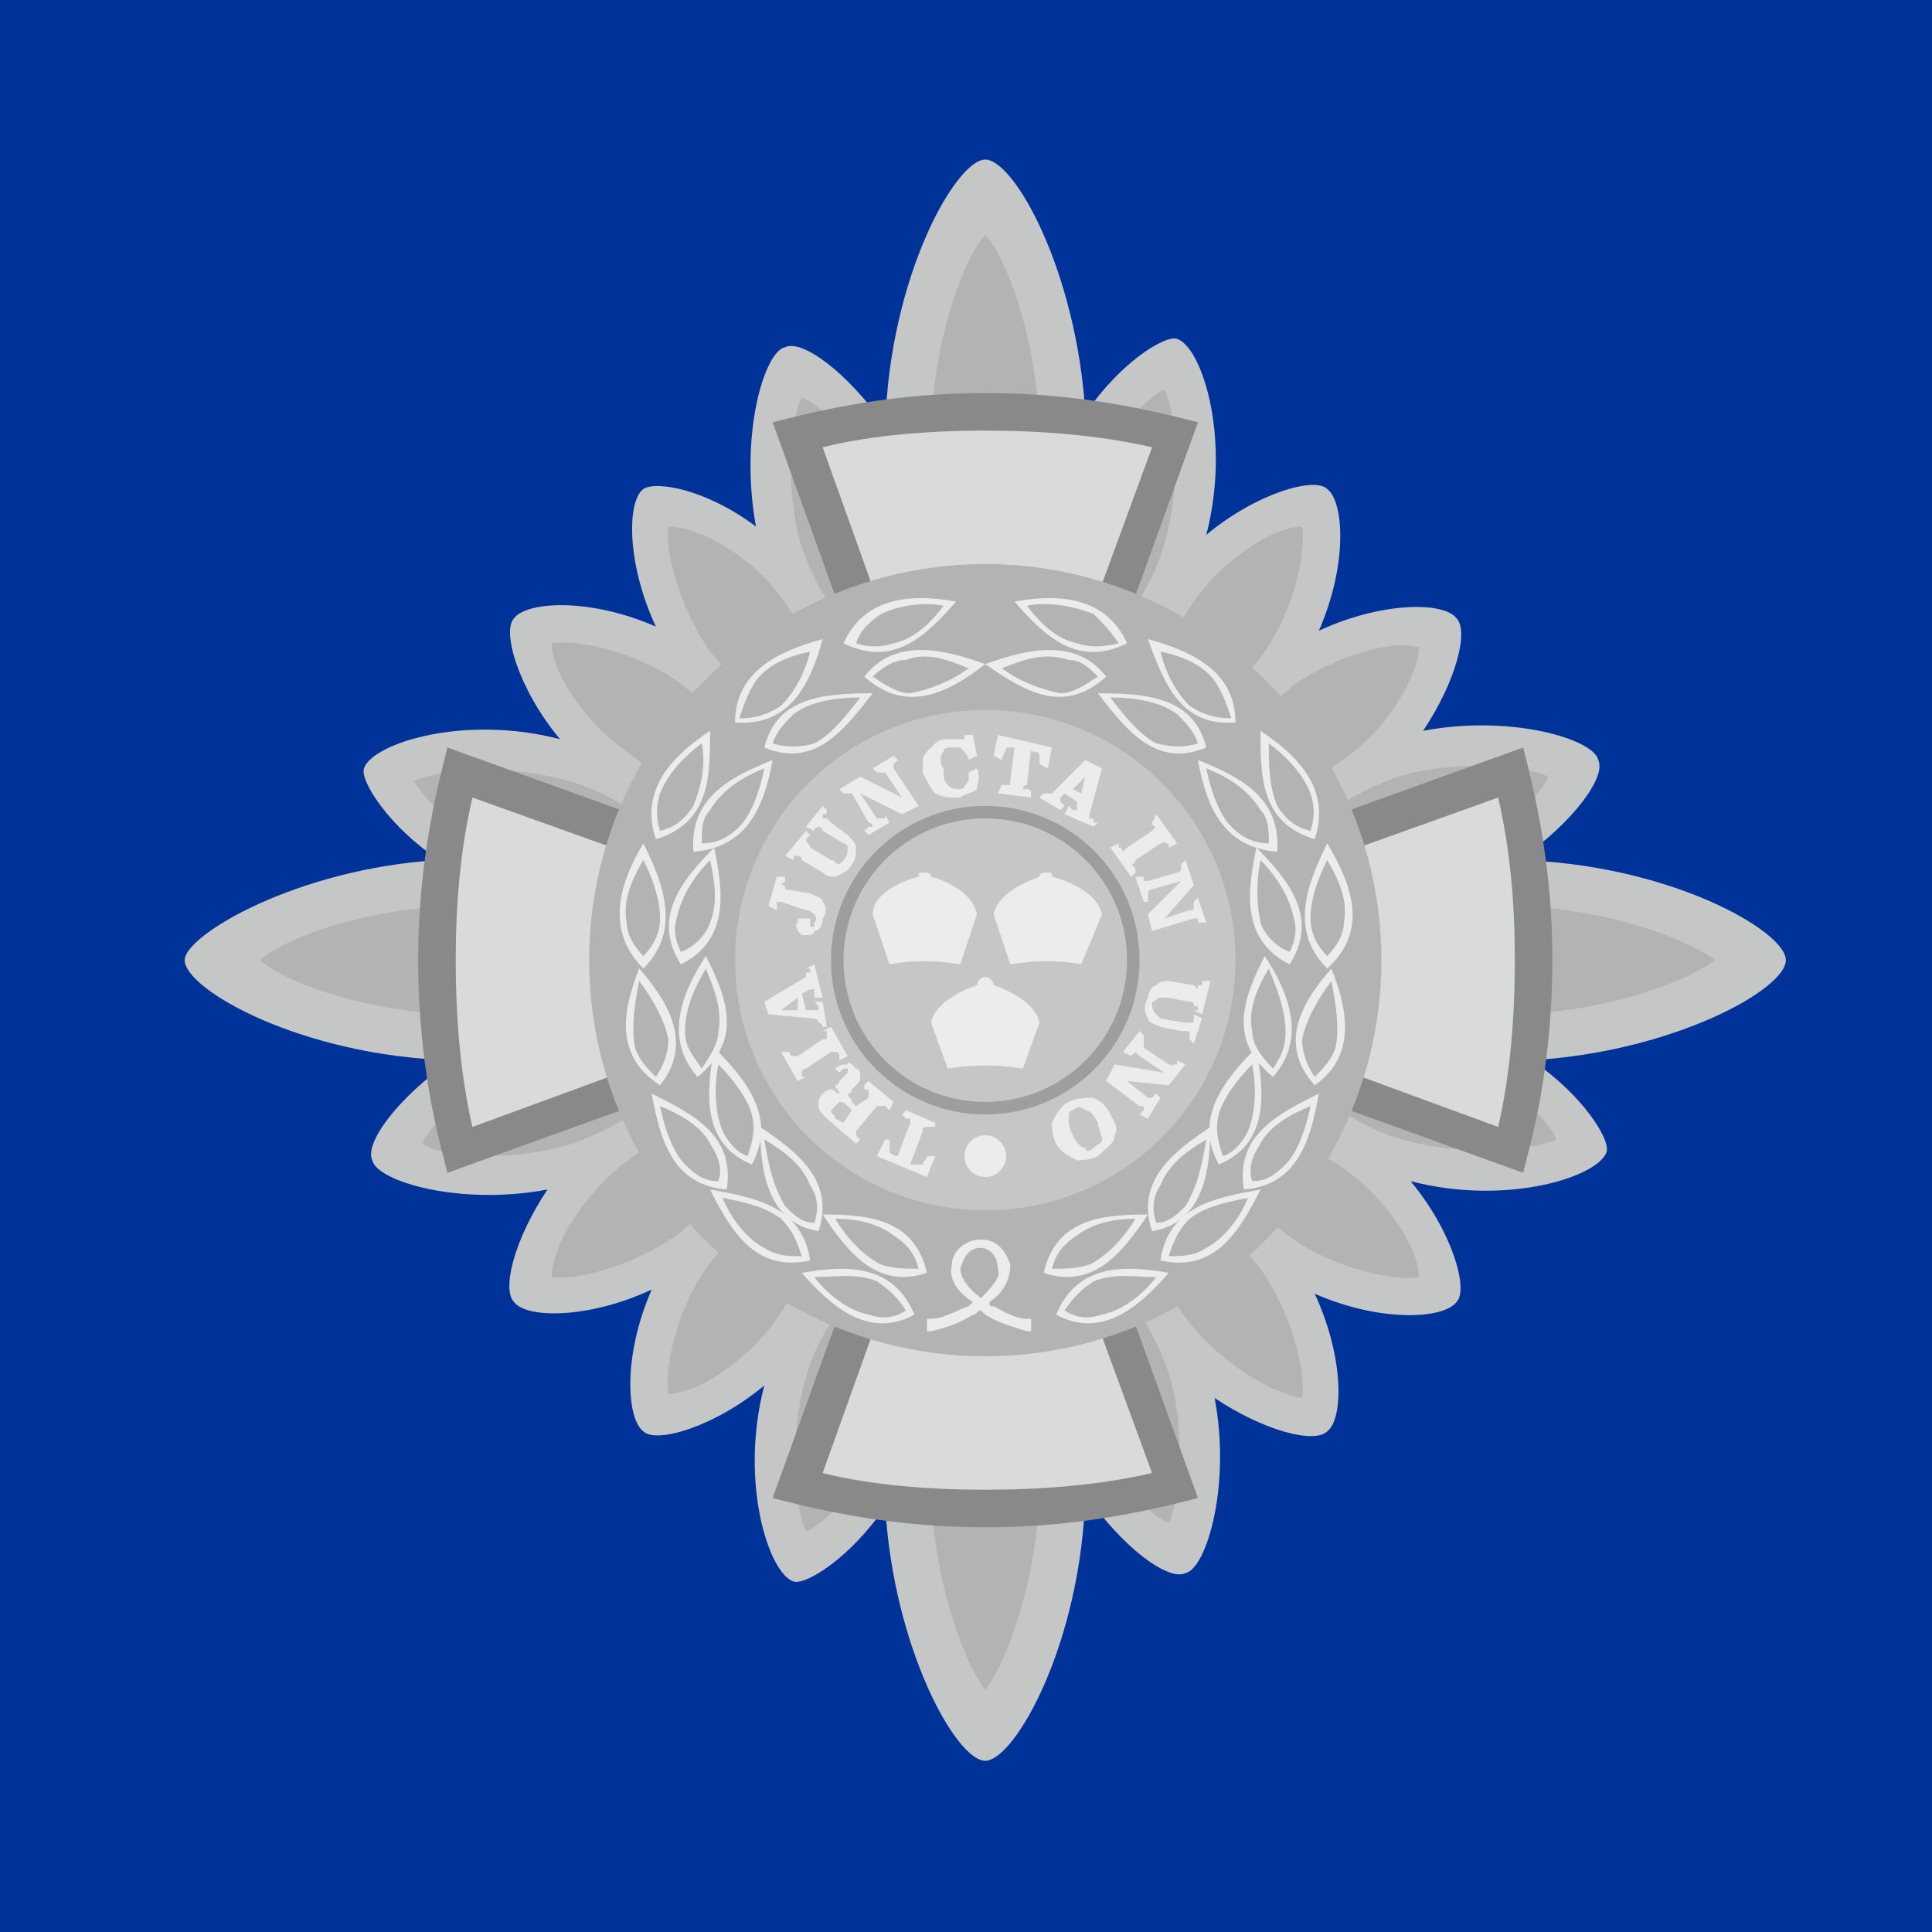 <?xml version="1.0" encoding="UTF-8" standalone="no"?>
<!-- Created with Inkscape (http://www.inkscape.org/) -->

<svg
   width="512"
   height="512"
   viewBox="0 0 135.467 135.467"
   version="1.1"
   id="svg5"
   inkscape:export-filename="C:\Users\okcra\Documents\GitHub\lab\prototype\pct\favicon.png"
   inkscape:export-xdpi="192"
   inkscape:export-ydpi="192"
   inkscape:version="1.1 (c68e22c387, 2021-05-23)"
   sodipodi:docname="favicon.svg"
   xmlns:inkscape="http://www.inkscape.org/namespaces/inkscape"
   xmlns:sodipodi="http://sodipodi.sourceforge.net/DTD/sodipodi-0.dtd"
   xmlns="http://www.w3.org/2000/svg"
   xmlns:svg="http://www.w3.org/2000/svg">
  <sodipodi:namedview
     id="namedview7"
     pagecolor="#505050"
     bordercolor="#ffffff"
     borderopacity="1"
     inkscape:pageshadow="0"
     inkscape:pageopacity="0"
     inkscape:pagecheckerboard="1"
     inkscape:document-units="px"
     showgrid="false"
     inkscape:snap-page="true"
     inkscape:zoom="0.84179688"
     inkscape:cx="345.68909"
     inkscape:cy="364.10209"
     inkscape:window-width="1920"
     inkscape:window-height="1051"
     inkscape:window-x="-9"
     inkscape:window-y="-9"
     inkscape:window-maximized="1"
     inkscape:current-layer="layer1" />
  <defs
     id="defs2"><style
   type="text/css"
   id="style4463">
   <![CDATA[
    .fil6 {fill:none}
    .fil8 {fill:#EBECEC}
    .fil4 {fill:#D9DADA}
    .fil1 {fill:#C5C6C6}
    .fil2 {fill:#B2B3B3}
    .fil7 {fill:#9D9E9E}
    .fil3 {fill:#898989}
    .fil0 {fill:#2B2A29}
    .fil5 {fill:#EBECEC;fill-rule:nonzero}
   ]]>
  </style>

   
   
   
  </defs>
  <g
     inkscape:label="Layer 1"
     inkscape:groupmode="layer"
     id="layer1">
    <rect
       style="fill:#003399;fill-opacity:1;stroke-width:0.5;stroke-dasharray:0.5, 1;paint-order:markers fill stroke;stop-color:#000000"
       id="rect846"
       width="135.467"
       height="135.467"
       x="-2.4023439e-06"
       y="-2.4023439e-06" />
    <g
       id="BS_x0020_Inner_x0020_Circle"
       inkscape:label="BS Inner Circle"
       inkscape:groupmode="layer"
       transform="matrix(0.038,0,0,0.038,178.4,34.727)"
       style="clip-rule:evenodd;fill-rule:evenodd;image-rendering:optimizeQuality;shape-rendering:geometricPrecision;text-rendering:geometricPrecision">

  
  <g
   id="g4552"
   transform="matrix(7.694,0,0,7.694,-6862.179,-2112.062)">
    <path
   class="fil1"
   d="m 518,444 c 4,0 8,3 11,8 1,-5 4,-8 7,-9 3,-1 7,0 10,2 0,-5 2,-9 5,-11 3,-2 8,-2 13,0 -2,-5 -2,-10 1,-13 2,-4 8,-6 14,-5 -3,-4 -4,-8 -3,-12 1,-3 4,-6 8,-7 -5,-3 -8,-7 -8,-11 0,-4 3,-8 8,-11 -5,-1 -8,-4 -9,-7 -1,-3 0,-7 2,-10 -5,0 -9,-2 -11,-4 -2,-4 -2,-9 0,-14 -6,2 -10,2 -13,-1 -4,-2 -6,-8 -5,-14 -4,3 -8,4 -12,3 -3,-1 -6,-4 -7,-8 -3,5 -7,8 -11,8 -4,0 -8,-3 -11,-8 -1,5 -4,8 -7,9 -3,1 -7,1 -10,-1 0,4 -2,8 -4,10 -4,2 -9,2 -14,0 2,6 2,10 -1,13 -2,4 -8,6 -14,5 3,4 4,8 3,12 -1,3 -4,6 -8,7 5,4 8,7 8,11 0,4 -3,8 -8,11 5,1 8,4 9,8 1,2 1,6 -1,9 4,0 8,2 10,5 2,3 2,8 0,13 6,-2 10,-2 13,1 4,2 6,8 5,14 4,-3 8,-4 12,-3 3,1 6,4 7,8 3,-5 7,-8 11,-8 z m 53,-160 c 12,-10 26,-14 29,-11 4,3 5,18 -2,34 15,-7 30,-7 33,-3 3,3 0,15 -8,27 21,-4 41,2 42,7 2,4 -6,15 -19,24 36,1 64,17 64,24 0,7 -27,22 -61,24 12,8 19,19 18,22 -2,6 -24,13 -47,7 10,12 14,26 11,29 -3,4 -18,5 -34,-2 7,15 7,30 3,33 -3,3 -15,0 -27,-8 4,21 -2,41 -7,42 -4,2 -15,-6 -24,-19 -1,36 -17,64 -24,64 -7,0 -22,-27 -24,-61 -8,12 -19,19 -22,18 -6,-2 -13,-24 -7,-47 -12,10 -26,14 -29,11 -4,-3 -5,-18 2,-34 -15,7 -30,7 -33,3 -3,-3 0,-15 8,-27 -21,4 -41,-2 -42,-7 -2,-4 6,-15 19,-24 -36,-1 -64,-17 -64,-24 0,-6 27,-22 61,-24 -12,-8 -19,-19 -18,-22 2,-6 24,-13 47,-7 -10,-12 -14,-26 -11,-29 3,-4 18,-5 34,2 -7,-15 -7,-30 -3,-33 3,-2 15,0 27,9 -4,-22 2,-42 7,-43 4,-2 15,6 24,19 1,-36 17,-64 24,-64 7,0 22,27 24,61 8,-12 19,-19 22,-18 6,2 13,24 7,47 z"
   id="path4470" />

    <path
   class="fil2"
   d="m 595,361 c -2,-6 8,-14 22,-19 13,-4 30,-3 36,0 -3,7 -16,17 -29,22 -14,4 -27,3 -29,-3 z m 11,25 c 0,-7 17,-13 37,-13 21,0 42,7 50,13 -8,6 -29,13 -50,13 -20,0 -37,-6 -37,-13 z m -10,24 c 2,-5 15,-7 29,-2 14,4 27,14 30,21 -7,3 -23,4 -37,0 -14,-4 -23,-13 -22,-19 z m -16,21 c 3,-4 14,-2 24,5 10,7 18,19 18,26 -6,1 -20,-2 -30,-9 -10,-7 -16,-17 -12,-22 z m -18,18 c 4,-4 14,1 22,11 7,10 11,24 10,31 -7,-1 -19,-8 -27,-18 -8,-10 -10,-21 -5,-24 z m -19,14 c 6,-2 14,8 19,22 4,13 3,30 0,36 -7,-3 -17,-16 -21,-29 -5,-14 -4,-27 2,-29 z m -25,11 c 7,0 13,17 13,37 0,21 -7,42 -13,50 -6,-8 -13,-29 -13,-50 0,-20 6,-37 13,-37 z m -24,-10 c 6,2 7,15 3,29 -5,14 -15,27 -22,30 -3,-7 -4,-23 0,-37 4,-14 13,-23 19,-22 z m -21,-16 c 5,3 2,14 -5,24 -7,10 -19,18 -26,18 -1,-6 2,-20 9,-30 7,-10 17,-16 22,-12 z m -18,-18 c 4,4 -1,14 -11,22 -10,7 -24,11 -30,10 0,-7 7,-19 17,-27 10,-8 21,-10 24,-5 z m -14,-19 c 2,6 -8,14 -22,19 -13,4 -30,4 -36,0 3,-7 16,-17 29,-21 14,-5 27,-4 29,2 z m -11,-25 c 0,7 -17,13 -37,13 -21,0 -42,-7 -49,-13 7,-6 28,-13 49,-13 20,0 37,6 37,13 z m 10,-24 c -2,6 -15,7 -29,3 -14,-5 -26,-15 -30,-22 7,-3 23,-4 37,0 14,4 24,13 22,19 z m 16,-21 c -3,5 -14,3 -24,-5 -10,-7 -18,-19 -18,-26 6,-1 20,2 30,9 10,7 16,17 12,22 z m 18,-18 c -4,4 -14,-1 -22,-11 -7,-10 -11,-24 -10,-30 7,0 20,7 27,17 8,10 10,21 5,24 z m 19,-14 c -6,2 -14,-8 -19,-22 -4,-13 -3,-30 0,-36 7,3 17,16 22,29 4,14 3,27 -3,29 z m 25,-11 c -7,0 -13,-17 -13,-37 0,-21 7,-42 13,-49 6,7 13,28 13,49 0,20 -6,37 -13,37 z m 24,10 c -5,-2 -7,-15 -2,-29 4,-14 14,-26 21,-30 3,7 4,23 0,37 -4,14 -13,24 -19,22 z m 21,16 c -4,-3 -2,-14 5,-24 7,-10 19,-18 26,-18 1,6 -2,20 -9,30 -7,10 -17,16 -22,12 z m 18,18 c -4,-4 1,-14 11,-22 10,-7 24,-11 30,-9 0,6 -7,19 -17,26 -10,8 -21,10 -24,5 z"
   id="path4472" />

    <path
   class="fil3"
   d="m 511,393 -122,44 -1,-4 c -4,-15 -6,-31 -6,-47 0,-16 2,-31 6,-47 l 1,-4 122,44 -44,-122 4,-1 c 16,-4 31,-6 47,-6 16,0 31,2 47,6 l 4,1 -44,122 122,-44 1,4 c 4,16 6,31 6,47 0,16 -2,32 -6,47 l -1,4 -122,-44 44,122 -4,1 c -16,4 -31,6 -47,6 -16,0 -31,-2 -47,-6 l -4,-1 z"
   id="path4474" />

    <path
   class="fil4"
   d="m 479,509 c 12,3 26,4 39,4 13,0 27,-1 40,-4 L 518,400 Z m 53,-123 109,40 c 3,-13 4,-27 4,-40 0,-13 -1,-26 -4,-39 z m -14,-14 40,-109 c -13,-3 -27,-4 -40,-4 -13,0 -27,1 -39,4 z m -14,14 -109,-39 c -3,13 -4,26 -4,39 0,13 1,27 4,40 z"
   id="path4476" />

    <circle
   class="fil2"
   cx="518"
   cy="386"
   r="95"
   id="circle4478" />

    <circle
   class="fil1"
   cx="518"
   cy="386"
   r="60"
   id="circle4480" />

    <path
   class="fil5"
   d="m 492,433 2,-4 h 1 c 0,1 0,2 0,3 0,0 1,1 2,1 v 0 l 3,-8 c 0,0 0,0 0,0 0,-1 0,-1 0,-1 0,0 0,0 -1,0 0,0 0,0 -1,-1 l 1,-1 7,3 v 1 c -1,0 -1,0 -1,0 -1,0 -1,0 -1,0 0,0 0,0 0,0 -1,0 -1,0 -1,1 v 0 l -3,8 v 0 c 1,0 2,0 3,0 0,-1 1,-1 1,-2 h 2 l -2,5 z"
   id="path4482" />

    <path
   id="1"
   class="fil5"
   d="m 486,422 -1,-1 c -1,-1 -1,-1 -2,-1 0,0 0,0 -1,1 0,0 -1,1 -1,1 0,1 1,1 1,2 l 2,1 z m 4,-3 c 0,-1 0,-1 0,-1 0,-1 0,-1 -1,-1 v -1 l 1,-1 6,5 -1,2 -1,-1 c 0,0 -1,0 -1,0 0,0 0,0 -1,0 l -5,6 c 0,0 0,0 0,0 0,1 0,1 0,1 l 1,1 -1,1 -7,-6 c -1,-1 -2,-2 -2,-3 0,-1 0,-2 1,-3 0,0 1,-1 2,-1 1,0 1,1 2,1 0,-1 -1,-1 -1,-2 1,0 1,-1 1,-1 l 1,-1 c 1,-1 1,-1 1,-1 0,0 0,-1 0,-1 0,0 -1,0 -1,0 0,0 -1,1 -1,1 l -1,-1 c 0,0 0,0 0,0 0,0 0,0 0,0 1,-1 2,-1 3,-1 0,-1 1,0 2,1 1,0 1,1 1,2 0,1 0,1 -1,2 l -1,1 c 0,1 -1,1 -1,1 0,1 1,1 1,2 l 1,1 z" />

    <path
   id="2"
   class="fil5"
   d="m 485,409 -2,1 v -1 c 0,-1 -1,-1 -1,-1 0,0 0,0 -1,0 l -6,4 c -1,0 -1,1 -1,1 0,0 0,0 0,1 h 1 l -2,1 -4,-7 h 2 v 0 c 0,1 1,1 1,1 0,0 0,0 1,0 l 6,-4 c 1,0 1,0 1,-1 0,0 0,0 0,-1 h -1 l 2,-1 z" />

    <path
   id="3"
   class="fil5"
   d="m 473,395 -4,3 h 4 z m 7,7 h -1 v 0 c 0,-1 -1,-1 -1,-1 0,0 0,-1 -1,-1 l -11,-1 -1,-3 10,-6 c 0,0 0,-1 0,-1 1,0 1,0 1,-1 h -1 l 2,-1 2,8 h -2 v -1 c 0,0 0,0 0,-1 -1,0 -1,0 -1,0 0,0 0,0 0,0 0,0 0,0 0,0 l -2,1 1,4 h 2 c 0,0 0,0 0,0 0,0 0,0 0,0 0,0 1,0 1,0 0,0 0,-1 0,-1 l -1,-1 h 2 z" />

    <path
   id="4"
   class="fil5"
   d="m 469,372 c 0,0 -1,0 -1,0 0,0 0,1 0,1 v 1 l -2,-1 2,-7 h 2 v 1 c -1,1 -1,1 -1,1 1,0 1,0 1,1 l 6,1 c 2,1 3,1 3,2 1,1 1,3 0,4 0,2 -1,3 -2,3 0,1 -1,1 -3,1 0,0 -1,-1 -1,-1 0,-1 -1,-1 0,-2 0,-1 0,-1 1,-1 0,0 0,0 1,0 0,0 1,0 1,0 0,1 0,1 0,2 0,0 0,0 0,0 0,0 0,0 0,0 0,0 0,0 1,0 0,-1 0,-1 0,-1 1,-1 0,-2 0,-2 0,0 -1,-1 -2,-1 z" />

    <path
   id="5"
   class="fil5"
   d="m 472,362 -2,-1 5,-6 1,1 c 0,0 0,0 0,0 0,0 0,0 0,0 -1,1 -1,1 -1,1 0,1 1,1 1,2 l 5,3 c 1,0 1,1 2,1 0,0 1,-1 1,-1 1,-1 1,-2 1,-3 0,0 0,-1 -1,-1 l -5,-3 c 0,-1 -1,-1 -1,-1 0,0 -1,0 -1,1 0,0 0,0 0,0 0,0 0,0 0,0 l -2,-1 4,-5 1,1 c 0,1 0,1 -1,1 0,0 0,1 0,1 0,0 0,0 1,0 0,0 0,0 1,1 l 4,3 c 1,1 2,2 2,3 0,1 0,3 -1,4 -1,2 -2,2 -4,3 -1,0 -2,0 -3,-1 l -5,-3 c 0,-1 -1,-1 -1,-1 -1,0 -1,0 -1,0 0,1 0,1 0,1 0,0 0,0 0,0 z" />

    <path
   id="6"
   class="fil5"
   d="m 486,346 c 0,0 0,0 -1,0 0,0 0,0 0,0 h -1 l -1,-1 5,-3 10,5 -4,-6 c 0,0 0,0 0,0 -1,0 -1,0 -1,0 h -1 l -1,-1 5,-3 1,1 v 0 c -1,1 -1,1 -1,1 0,0 0,1 0,1 l 6,9 -4,2 -10,-5 4,6 c 0,0 1,0 1,0 0,0 0,0 1,0 v -1 l 1,2 -5,3 -1,-1 1,-1 c 0,0 0,0 1,0 0,-1 -1,-1 -1,-1 z" />

    <path
   id="7"
   class="fil5"
   d="m 514,341 2,-1 c 1,2 0,4 0,5 -1,1 -3,1 -4,2 -3,0 -4,0 -6,-1 -1,-1 -2,-3 -3,-5 0,-1 0,-2 0,-3 0,-1 1,-2 1,-2 1,-1 2,-2 2,-2 1,-1 2,-1 3,-1 1,0 1,0 2,0 1,0 1,0 2,0 v -1 h 2 l 1,5 -2,1 c 0,-1 -1,-2 -2,-3 0,0 -1,0 -2,0 -1,0 -2,0 -2,1 -1,1 -1,3 0,4 0,2 0,3 1,4 1,1 2,1 3,1 1,0 1,-1 2,-2 0,0 0,-1 0,-2 z" />

    <path
   id="8"
   class="fil5"
   d="m 534,335 -1,5 -2,-1 c 0,-1 0,-2 0,-2 0,-1 -1,-1 -2,-1 v -1 l -1,9 c -1,0 -1,1 -1,1 0,0 1,0 1,0 0,0 0,0 0,0 0,0 1,0 1,1 v 1 l -8,-1 1,-2 c 0,0 0,0 1,0 0,0 0,0 0,0 1,0 1,0 1,0 0,0 0,0 0,-1 v 0 l 1,-8 v 0 c -1,0 -1,0 -2,0 0,1 -1,2 -1,3 l -2,-1 1,-5 z" />

    <path
   id="9"
   class="fil5"
   d="m 541,346 1,-4 -3,3 z m -10,1 1,-1 v 0 c 1,0 1,0 1,0 0,0 1,0 1,0 l 8,-8 4,2 -3,11 c 0,0 0,1 0,1 1,0 1,0 1,1 h 1 l -1,1 -7,-3 1,-2 1,1 c 0,0 0,0 1,0 0,0 0,0 0,0 0,0 0,0 0,-1 0,0 0,0 0,0 v -1 l -3,-2 -1,1 c 0,0 0,0 0,0 0,0 0,0 0,0 0,0 0,1 0,1 0,0 0,0 0,0 l 1,1 -1,1 z" />

    <path
   id="10"
   class="fil5"
   d="m 548,359 2,-1 v 1 c 1,0 1,1 1,1 0,0 0,0 1,-1 l 6,-4 c 0,0 1,-1 1,-1 0,0 -1,0 -1,-1 v 0 l 1,-2 5,7 -2,1 v -1 c 0,0 -1,0 -1,0 0,-1 0,0 -1,0 l -6,4 c 0,1 -1,1 -1,1 0,0 1,1 1,1 v 1 l -1,1 z" />

    <path
   id="11"
   class="fil5"
   d="m 564,365 c 1,0 1,-1 1,-1 0,0 0,0 0,-1 v 0 l 1,-1 2,6 -7,8 6,-2 c 1,0 1,0 1,-1 0,0 0,0 0,-1 v 0 l 1,-1 2,6 h -1 -1 c 0,-1 0,-1 0,-1 0,0 -1,0 -1,0 l -10,3 -1,-4 8,-8 -7,2 c -1,0 -1,1 -1,1 0,0 0,0 0,1 v 1 h -1 l -2,-6 h 1 1 c 0,1 0,1 0,1 0,0 1,0 1,0 z" />

    <path
   id="12"
   class="fil5"
   d="m 570,391 h 2 l -2,8 -2,-1 c 0,0 0,0 0,0 0,0 1,0 1,0 0,-1 0,-1 -1,-1 0,-1 0,-1 -1,-1 l -5,-1 c -1,0 -2,0 -2,0 -1,0 -1,1 -2,1 0,1 0,2 1,3 0,0 0,0 1,1 l 6,1 c 1,0 1,0 1,0 1,0 1,0 1,-1 0,0 0,0 0,0 0,0 0,0 0,-1 l 2,1 -2,6 -1,-1 c 0,0 0,-1 0,-1 0,0 0,0 0,0 0,-1 0,-1 -1,-1 0,0 0,0 -1,0 l -5,-1 c -2,-1 -3,-1 -3,-2 -1,-2 -1,-3 0,-5 0,-1 1,-3 2,-3 1,-1 2,-1 3,-1 l 6,1 c 1,1 1,1 1,0 1,0 1,0 1,0 0,-1 0,-1 0,-1 0,0 0,0 0,0 z" />

    <path
   id="13"
   class="fil5"
   d="m 562,411 c 1,0 1,1 1,0 0,0 1,0 1,0 v -1 l 2,1 -4,5 -10,-1 5,4 c 0,0 0,0 1,0 0,0 0,0 0,0 l 1,-1 1,1 -3,5 -2,-1 1,-1 c 0,0 0,0 0,-1 0,0 0,0 -1,0 l -8,-6 2,-4 12,2 -6,-4 c -1,-1 -1,-1 -1,-1 0,0 0,0 -1,1 v 0 l -2,-1 4,-5 1,1 v 1 c 0,0 0,1 0,1 0,0 0,0 0,1 z" />

    <path
   id="14"
   class="fil5"
   d="m 545,425 c -1,-2 -2,-3 -3,-3 -1,-1 -2,-1 -3,0 -1,0 -1,1 -1,2 0,1 0,2 1,4 1,2 2,3 3,3 0,1 1,1 2,0 1,-1 2,-1 2,-2 0,-1 -1,-3 -1,-4 z m 3,-2 c 1,2 2,3 1,5 0,2 -2,3 -4,5 -2,1 -4,1 -5,1 -2,-1 -4,-2 -5,-4 -1,-2 -1,-4 -1,-5 1,-2 2,-4 4,-5 2,-1 4,-1 6,-1 2,1 3,2 4,4 z" />

    <circle
   class="fil6"
   cx="518"
   cy="386"
   r="40"
   id="circle4498" />

    <circle
   class="fil7"
   cx="518"
   cy="386"
   r="37"
   id="circle4500" />

    <circle
   class="fil1"
   cx="518"
   cy="386"
   r="34"
   id="circle4502" />

    <path
   class="fil8"
   d="m 520,392 c 3,1 10,4 11,9 l -4,11 c -6,-1 -12,-1 -18,0 l -4,-11 c 1,-5 8,-8 11,-9 0,0 0,0 0,0 0,-1 1,-2 2,-2 1,0 2,1 2,2 0,0 0,0 0,0 z"
   id="path4504" />

    <circle
   class="fil8"
   cx="518"
   cy="433"
   r="5"
   id="circle4506" />

    <path
   class="fil8"
   d="m 505,366 c 4,1 10,4 11,9 l -4,12 c -6,-1 -12,-1 -17,0 l -4,-12 c 0,-5 7,-8 11,-9 0,0 0,0 0,0 0,-1 0,-1 1,-1 1,0 2,0 2,1 0,0 0,0 0,0 z"
   id="path4508" />

    <path
   class="fil8"
   d="m 534,366 c 4,1 11,4 12,9 l -5,12 c -5,-1 -11,-1 -17,0 l -4,-12 c 1,-5 8,-8 11,-9 0,0 0,0 0,0 0,-1 1,-1 2,-1 1,0 1,0 1,1 0,0 0,0 0,0 z"
   id="path4510" />

    <g
   id="g4548">
     <g
   id="g4528">
      <path
   id="path2856"
   class="fil8"
   d="m 489,318 c 10,9 20,4 29,-3 -11,-4 -22,-6 -29,3 z m 2,0 c 3,2 6,4 9,4 5,-1 10,-3 14,-6 -5,-2 -10,-4 -15,-2 -3,0 -6,2 -8,4 z" />

      <path
   id="path2874"
   class="fil8"
   d="m 484,310 c 12,6 20,-2 27,-10 -11,-2 -22,-1 -27,10 z m 3,0 c 3,1 6,1 9,0 5,-1 9,-5 12,-9 -5,-1 -11,0 -15,2 -3,2 -5,4 -6,7 z" />

      <path
   id="path2856_0"
   class="fil8"
   d="m 465,335 c 12,5 19,-4 26,-13 -12,0 -23,1 -26,13 z m 2,-1 c 3,1 7,1 10,0 4,-2 8,-7 11,-11 -6,0 -12,1 -16,4 -2,2 -4,4 -5,7 z" />

      <path
   id="path2874_1"
   class="fil8"
   d="m 458,329 c 13,1 18,-9 21,-20 -11,3 -21,8 -21,20 z m 1,-1 c 4,0 7,-1 10,-3 4,-4 6,-9 7,-13 -5,1 -10,3 -13,7 -2,3 -3,6 -4,9 z" />

      <path
   id="path2856_2"
   class="fil8"
   d="m 448,360 c 13,-1 17,-11 19,-22 -10,4 -20,9 -19,22 z m 2,-2 c 3,0 6,-1 9,-4 3,-3 5,-9 6,-14 -5,2 -10,5 -13,10 -2,2 -2,5 -2,8 z" />

      <path
   id="path2874_3"
   class="fil8"
   d="m 439,357 c 13,-4 13,-15 13,-26 -9,6 -17,14 -13,26 z m 1,-2 c 4,-1 6,-3 8,-6 2,-5 3,-10 2,-15 -4,3 -8,7 -10,12 -1,3 -1,6 0,9 z" />

      <path
   id="path2856_4"
   class="fil8"
   d="m 445,387 c 12,-6 10,-18 8,-28 -8,8 -15,17 -8,28 z m 0,-3 c 3,-1 6,-4 7,-7 2,-5 1,-10 0,-15 -4,4 -7,9 -8,14 -1,3 0,6 1,8 z" />

      <path
   id="path2874_5"
   class="fil8"
   d="m 436,388 c 9,-9 5,-20 0,-30 -6,10 -9,21 0,30 z m 0,-3 c 2,-2 4,-5 4,-9 0,-5 -2,-10 -4,-14 -3,5 -5,10 -4,15 0,3 2,6 4,8 z" />

      <path
   id="path2856_6"
   class="fil8"
   d="m 449,414 c 11,-9 7,-19 2,-29 -6,9 -10,20 -2,29 z m 1,-2 c 2,-3 4,-6 4,-9 1,-5 -1,-10 -3,-15 -3,5 -5,10 -5,15 0,4 2,6 4,9 z" />

      <path
   id="path2874_7"
   class="fil8"
   d="m 440,416 c 8,-10 2,-20 -5,-28 -4,10 -6,21 5,28 z m -1,-2 c 2,-3 3,-6 3,-9 -1,-5 -4,-10 -7,-14 -1,5 -2,11 -1,16 1,3 3,5 5,7 z" />

      <path
   id="path2856_8"
   class="fil8"
   d="m 462,435 c 6,-11 -1,-20 -9,-28 -2,11 -3,23 9,28 z m -1,-2 c 1,-3 2,-6 1,-10 -1,-4 -5,-9 -8,-12 -1,5 -1,11 1,16 1,2 3,5 6,6 z" />

      <path
   id="path2874_9"
   class="fil8"
   d="m 456,441 c 2,-13 -8,-18 -18,-23 2,11 5,22 18,23 z m -2,-2 c 1,-3 0,-6 -2,-9 -2,-4 -7,-7 -12,-9 1,5 3,11 6,14 3,3 5,4 8,4 z" />

      <path
   id="path2856_10"
   class="fil8"
   d="m 478,451 c 4,-12 -5,-19 -14,-25 0,11 2,23 14,25 z m -1,-2 c 1,-3 1,-6 -1,-9 -2,-5 -6,-8 -11,-11 1,6 2,11 5,16 2,2 4,4 7,4 z" />

      <path
   id="path2874_11"
   class="fil8"
   d="m 476,458 c -2,-13 -13,-15 -24,-17 5,10 11,20 24,17 z m -2,-1 c -1,-3 -2,-6 -5,-9 -4,-3 -9,-4 -14,-5 2,5 6,10 10,12 3,2 6,2 9,2 z" />

      <path
   id="path2856_12"
   class="fil8"
   d="m 504,461 c -3,-13 -14,-14 -25,-14 6,9 13,18 25,14 z m -2,-1 c -1,-4 -3,-6 -6,-8 -4,-3 -9,-4 -14,-4 3,5 7,9 11,11 3,1 6,1 9,1 z" />

      <path
   id="path2874_13"
   class="fil8"
   d="m 501,471 c -5,-12 -16,-12 -27,-10 7,8 16,16 27,10 z m -2,-1 c -2,-3 -4,-5 -7,-7 -5,-2 -10,-1 -15,-1 3,4 8,8 13,9 3,1 6,1 9,-1 z" />

     </g>

     <g
   id="g4546">
      <path
   id="path2856_14"
   class="fil8"
   d="m 547,318 c -10,9 -19,4 -29,-3 11,-4 22,-6 29,3 z m -2,0 c -3,2 -6,4 -9,4 -5,-1 -10,-3 -14,-6 5,-2 10,-4 16,-2 3,0 5,2 7,4 z" />

      <path
   id="path2874_15"
   class="fil8"
   d="m 552,310 c -12,6 -20,-2 -27,-10 11,-2 22,-1 27,10 z m -2,0 c -4,1 -7,1 -10,0 -5,-1 -9,-5 -12,-9 5,-1 11,0 16,2 2,2 4,4 6,7 z" />

      <path
   id="path2856_16"
   class="fil8"
   d="m 571,335 c -12,5 -19,-4 -26,-13 12,0 23,1 26,13 z m -2,-1 c -3,1 -6,1 -10,0 -4,-2 -8,-7 -11,-11 6,0 12,1 16,4 2,2 4,4 5,7 z" />

      <path
   id="path2874_17"
   class="fil8"
   d="m 578,329 c -13,1 -17,-9 -21,-20 11,3 21,8 21,20 z m -1,-1 c -4,0 -7,-1 -10,-3 -4,-4 -6,-9 -7,-13 5,1 10,3 13,7 2,3 3,6 4,9 z" />

      <path
   id="path2856_18"
   class="fil8"
   d="m 588,360 c -13,-1 -17,-11 -19,-22 10,4 20,9 19,22 z m -2,-2 c -3,0 -6,-1 -9,-4 -3,-3 -5,-9 -6,-14 5,2 10,5 13,10 2,2 2,5 2,8 z" />

      <path
   id="path2874_19"
   class="fil8"
   d="m 597,357 c -13,-4 -13,-15 -13,-26 9,6 17,14 13,26 z m -1,-2 c -4,-1 -6,-3 -8,-6 -2,-5 -2,-10 -2,-15 4,3 8,7 10,12 1,3 1,6 0,9 z" />

      <path
   id="path2856_20"
   class="fil8"
   d="m 591,387 c -12,-6 -10,-18 -8,-28 8,8 15,17 8,28 z m 0,-3 c -3,-1 -6,-4 -7,-7 -1,-5 -1,-10 0,-15 4,4 7,9 8,14 1,3 0,6 -1,8 z" />

      <path
   id="path2874_21"
   class="fil8"
   d="m 600,388 c -9,-9 -5,-20 0,-30 6,10 10,21 0,30 z m 0,-3 c -2,-2 -4,-5 -4,-9 0,-5 2,-10 4,-14 3,5 5,10 4,15 0,3 -2,6 -4,8 z" />

      <path
   id="path2856_22"
   class="fil8"
   d="m 587,414 c -11,-9 -7,-19 -2,-29 6,9 10,20 2,29 z m 0,-2 c -3,-3 -5,-6 -5,-9 -1,-5 1,-10 4,-15 2,5 4,10 4,15 0,4 -1,6 -3,9 z" />

      <path
   id="path2874_23"
   class="fil8"
   d="m 597,416 c -9,-10 -3,-20 4,-28 4,10 6,21 -4,28 z m 0,-2 c -2,-3 -3,-6 -3,-9 1,-5 4,-10 7,-14 1,5 2,11 1,16 -1,3 -3,5 -5,7 z" />

      <path
   id="path2856_24"
   class="fil8"
   d="m 574,435 c -6,-11 1,-20 9,-28 2,11 3,23 -9,28 z m 1,-2 c -1,-3 -2,-6 -1,-10 1,-4 5,-9 8,-12 1,5 1,11 -1,16 -1,2 -3,5 -6,6 z" />

      <path
   id="path2874_25"
   class="fil8"
   d="m 580,441 c -2,-13 8,-18 18,-23 -2,11 -5,22 -18,23 z m 2,-2 c -1,-3 0,-6 2,-9 2,-4 7,-7 12,-9 -1,5 -3,11 -6,14 -3,3 -5,4 -8,4 z" />

      <path
   id="path2856_26"
   class="fil8"
   d="m 558,451 c -4,-12 5,-19 14,-25 0,11 -2,23 -14,25 z m 1,-2 c -1,-3 -1,-6 1,-9 2,-5 6,-8 11,-11 -1,6 -2,11 -5,16 -2,2 -4,4 -7,4 z" />

      <path
   id="path2874_27"
   class="fil8"
   d="m 560,458 c 2,-13 13,-15 24,-17 -5,10 -11,20 -24,17 z m 2,-1 c 1,-3 2,-6 5,-9 4,-3 9,-4 14,-5 -2,5 -6,10 -10,12 -3,2 -6,2 -9,2 z" />

      <path
   id="path2856_28"
   class="fil8"
   d="m 532,461 c 3,-13 14,-14 25,-14 -6,9 -13,18 -25,14 z m 2,-1 c 1,-4 3,-6 6,-8 4,-3 9,-4 14,-4 -3,5 -7,9 -11,11 -3,1 -6,1 -9,1 z" />

      <path
   id="path2874_29"
   class="fil8"
   d="m 535,471 c 5,-12 16,-12 27,-10 -7,8 -16,16 -27,10 z m 2,-1 c 2,-3 4,-5 7,-7 5,-2 10,-1 15,-1 -3,4 -8,8 -13,9 -3,1 -6,1 -9,-1 z" />

     </g>

    </g>

    <path
   class="fil8"
   d="m 517,470 c -1,0 -1,1 -2,1 -3,2 -6,3 -10,4 h -1 v -3 h 1 c 3,0 6,-2 9,-3 0,0 0,0 1,-1 -3,-2 -6,-5 -5,-9 0,-3 3,-6 7,-6 4,0 6,3 7,6 0,4 -2,7 -5,9 0,1 0,1 1,1 2,1 5,3 8,3 h 1 v 3 h -1 c -3,-1 -7,-2 -10,-4 0,0 -1,-1 -1,-1 z m 0,-3 c 2,-2 5,-5 4,-7 0,-3 -2,-5 -4,-5 -3,0 -4,2 -5,5 0,2 2,5 5,7 z"
   id="path4550" />

   </g>

 </g>
  </g>
</svg>
